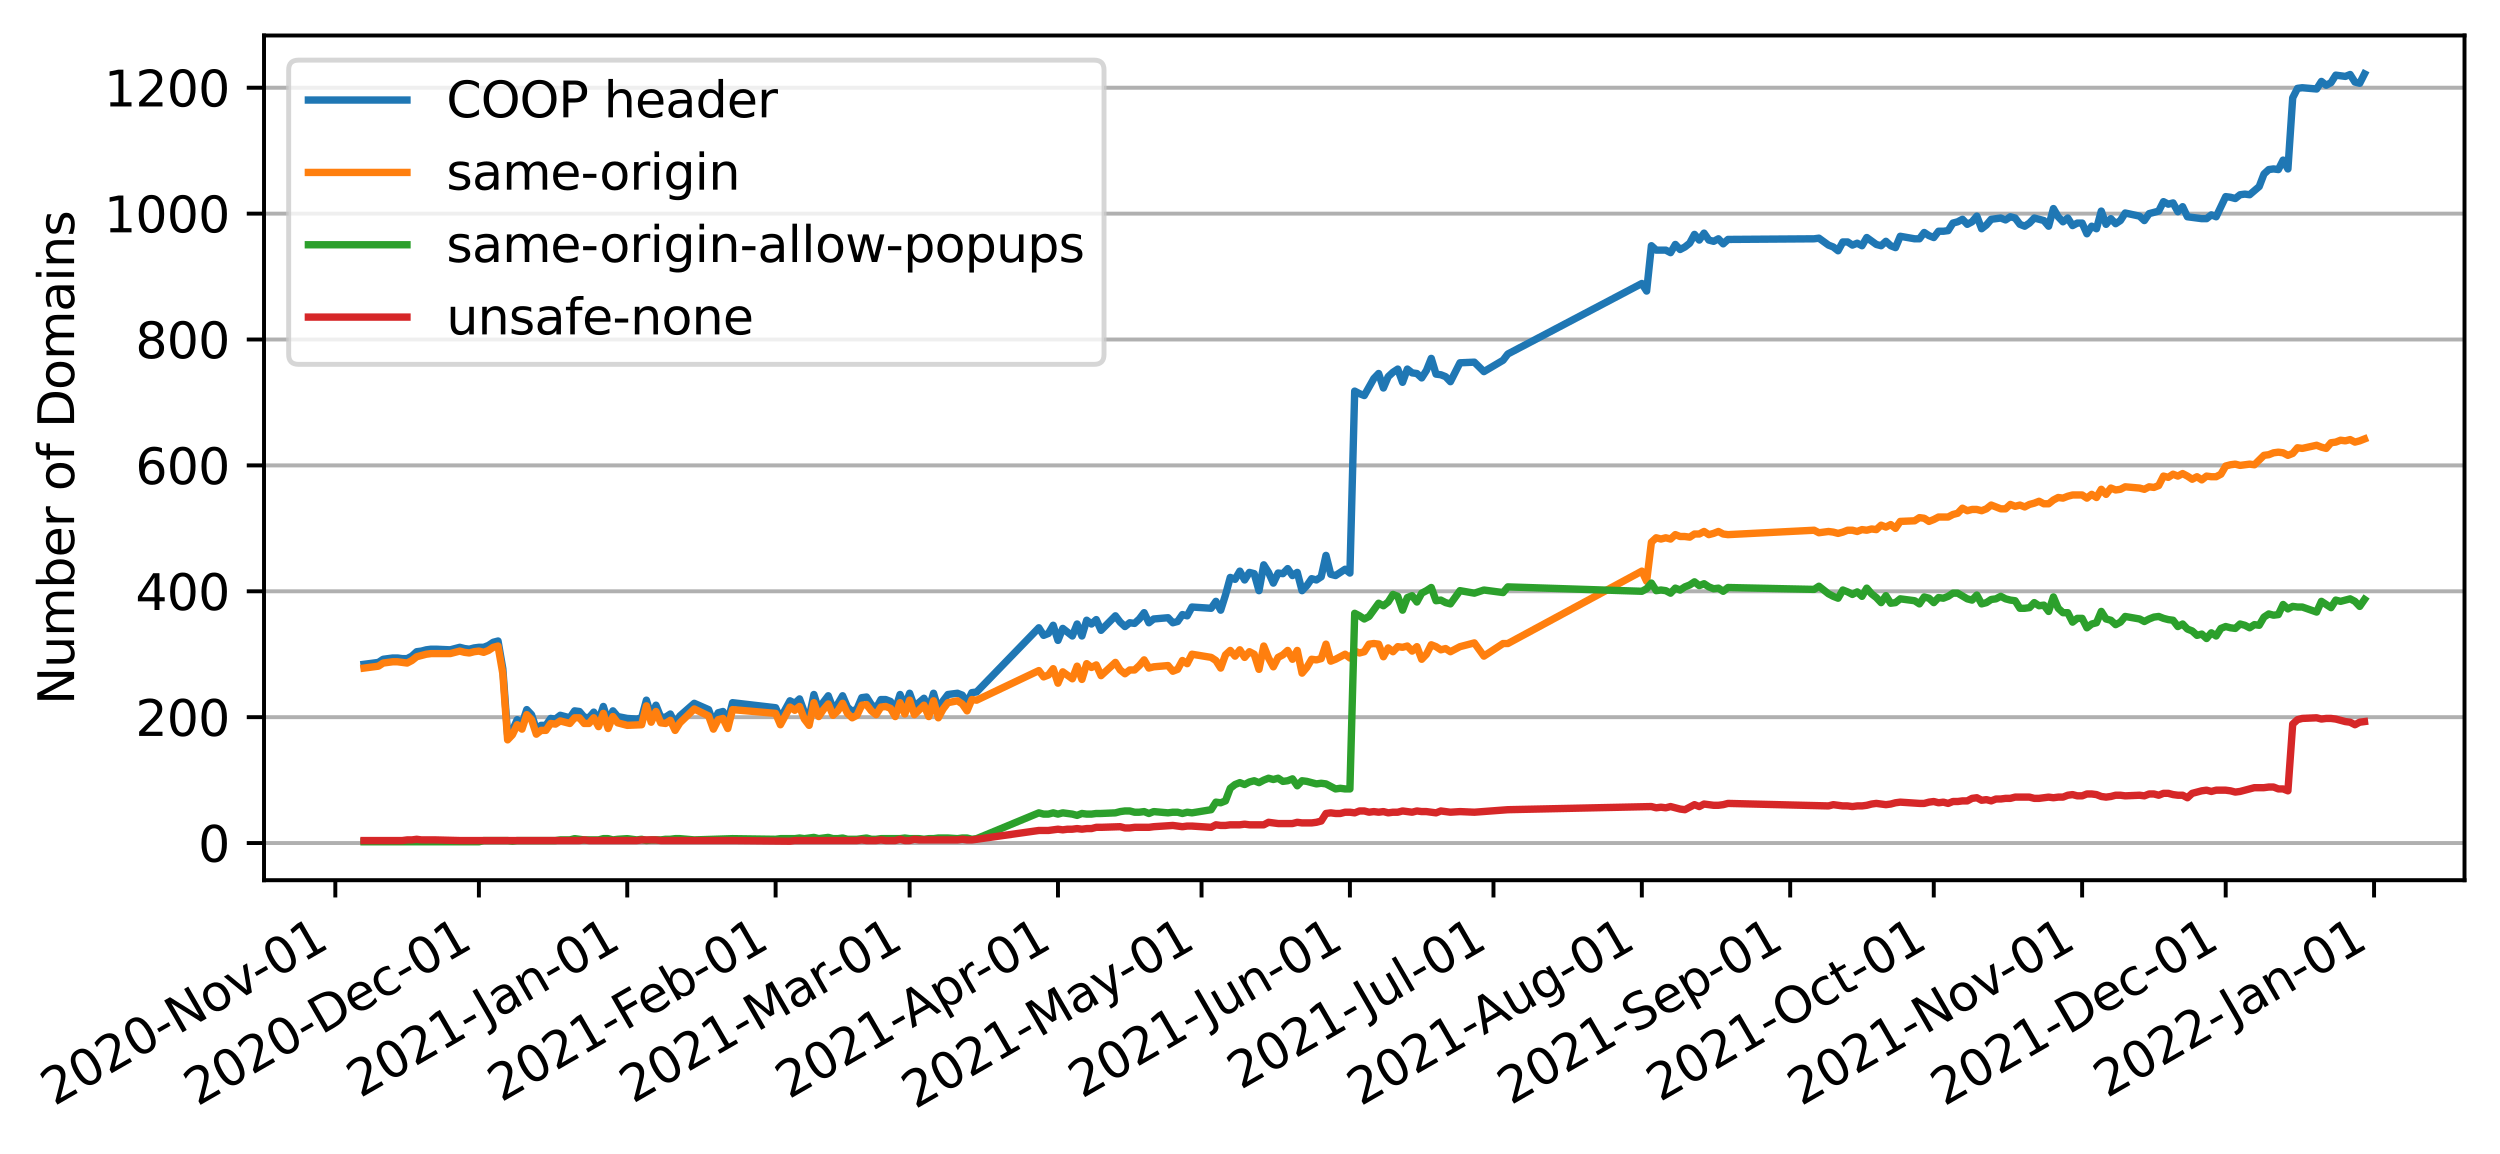<?xml version="1.0" encoding="utf-8" standalone="no"?>
<!DOCTYPE svg PUBLIC "-//W3C//DTD SVG 1.1//EN"
  "http://www.w3.org/Graphics/SVG/1.1/DTD/svg11.dtd">
<svg xmlns:xlink="http://www.w3.org/1999/xlink" width="507.159pt" height="234.087pt" viewBox="0 0 507.159 234.087" xmlns="http://www.w3.org/2000/svg" version="1.1">
 <defs>
  <style type="text/css">*{stroke-linejoin: round; stroke-linecap: butt}</style>
 </defs>
 <g id="figure_1">
  <g id="patch_1">
   <path d="M 0 234.087 
L 507.159 234.087 
L 507.159 0 
L 0 0 
z
" style="fill: #ffffff"/>
  </g>
  <g id="axes_1">
   <g id="patch_2">
    <path d="M 53.559 178.56 
L 499.959 178.56 
L 499.959 7.2 
L 53.559 7.2 
z
" style="fill: #ffffff"/>
   </g>
   <g id="matplotlib.axis_1">
    <g id="xtick_1">
     <g id="line2d_1">
      <defs>
       <path id="md191561d59" d="M 0 0 
L 0 3.5 
" style="stroke: #000000; stroke-width: 0.8"/>
      </defs>
      <g>
       <use xlink:href="#md191561d59" x="68.025" y="178.56" style="stroke: #000000; stroke-width: 0.8"/>
      </g>
     </g>
     <g id="text_1">
      <!-- 2020-Nov-01 -->
      <g transform="translate(10.999 224.464)rotate(-30)scale(0.1 -0.1)">
       <defs>
        <path id="DejaVuSans-32" d="M 1228 531 
L 3431 531 
L 3431 0 
L 469 0 
L 469 531 
Q 828 903 1448 1529 
Q 2069 2156 2228 2338 
Q 2531 2678 2651 2914 
Q 2772 3150 2772 3378 
Q 2772 3750 2511 3984 
Q 2250 4219 1831 4219 
Q 1534 4219 1204 4116 
Q 875 4013 500 3803 
L 500 4441 
Q 881 4594 1212 4672 
Q 1544 4750 1819 4750 
Q 2544 4750 2975 4387 
Q 3406 4025 3406 3419 
Q 3406 3131 3298 2873 
Q 3191 2616 2906 2266 
Q 2828 2175 2409 1742 
Q 1991 1309 1228 531 
z
" transform="scale(0.016)"/>
        <path id="DejaVuSans-30" d="M 2034 4250 
Q 1547 4250 1301 3770 
Q 1056 3291 1056 2328 
Q 1056 1369 1301 889 
Q 1547 409 2034 409 
Q 2525 409 2770 889 
Q 3016 1369 3016 2328 
Q 3016 3291 2770 3770 
Q 2525 4250 2034 4250 
z
M 2034 4750 
Q 2819 4750 3233 4129 
Q 3647 3509 3647 2328 
Q 3647 1150 3233 529 
Q 2819 -91 2034 -91 
Q 1250 -91 836 529 
Q 422 1150 422 2328 
Q 422 3509 836 4129 
Q 1250 4750 2034 4750 
z
" transform="scale(0.016)"/>
        <path id="DejaVuSans-2d" d="M 313 2009 
L 1997 2009 
L 1997 1497 
L 313 1497 
L 313 2009 
z
" transform="scale(0.016)"/>
        <path id="DejaVuSans-4e" d="M 628 4666 
L 1478 4666 
L 3547 763 
L 3547 4666 
L 4159 4666 
L 4159 0 
L 3309 0 
L 1241 3903 
L 1241 0 
L 628 0 
L 628 4666 
z
" transform="scale(0.016)"/>
        <path id="DejaVuSans-6f" d="M 1959 3097 
Q 1497 3097 1228 2736 
Q 959 2375 959 1747 
Q 959 1119 1226 758 
Q 1494 397 1959 397 
Q 2419 397 2687 759 
Q 2956 1122 2956 1747 
Q 2956 2369 2687 2733 
Q 2419 3097 1959 3097 
z
M 1959 3584 
Q 2709 3584 3137 3096 
Q 3566 2609 3566 1747 
Q 3566 888 3137 398 
Q 2709 -91 1959 -91 
Q 1206 -91 779 398 
Q 353 888 353 1747 
Q 353 2609 779 3096 
Q 1206 3584 1959 3584 
z
" transform="scale(0.016)"/>
        <path id="DejaVuSans-76" d="M 191 3500 
L 800 3500 
L 1894 563 
L 2988 3500 
L 3597 3500 
L 2284 0 
L 1503 0 
L 191 3500 
z
" transform="scale(0.016)"/>
        <path id="DejaVuSans-31" d="M 794 531 
L 1825 531 
L 1825 4091 
L 703 3866 
L 703 4441 
L 1819 4666 
L 2450 4666 
L 2450 531 
L 3481 531 
L 3481 0 
L 794 0 
L 794 531 
z
" transform="scale(0.016)"/>
       </defs>
       <use xlink:href="#DejaVuSans-32"/>
       <use xlink:href="#DejaVuSans-30" x="63.623"/>
       <use xlink:href="#DejaVuSans-32" x="127.246"/>
       <use xlink:href="#DejaVuSans-30" x="190.869"/>
       <use xlink:href="#DejaVuSans-2d" x="254.492"/>
       <use xlink:href="#DejaVuSans-4e" x="290.576"/>
       <use xlink:href="#DejaVuSans-6f" x="365.381"/>
       <use xlink:href="#DejaVuSans-76" x="426.562"/>
       <use xlink:href="#DejaVuSans-2d" x="483.117"/>
       <use xlink:href="#DejaVuSans-30" x="519.201"/>
       <use xlink:href="#DejaVuSans-31" x="582.824"/>
      </g>
     </g>
    </g>
    <g id="xtick_2">
     <g id="line2d_2">
      <g>
       <use xlink:href="#md191561d59" x="97.151" y="178.56" style="stroke: #000000; stroke-width: 0.8"/>
      </g>
     </g>
     <g id="text_2">
      <!-- 2020-Dec-01 -->
      <g transform="translate(40.042 224.512)rotate(-30)scale(0.1 -0.1)">
       <defs>
        <path id="DejaVuSans-44" d="M 1259 4147 
L 1259 519 
L 2022 519 
Q 2988 519 3436 956 
Q 3884 1394 3884 2338 
Q 3884 3275 3436 3711 
Q 2988 4147 2022 4147 
L 1259 4147 
z
M 628 4666 
L 1925 4666 
Q 3281 4666 3915 4102 
Q 4550 3538 4550 2338 
Q 4550 1131 3912 565 
Q 3275 0 1925 0 
L 628 0 
L 628 4666 
z
" transform="scale(0.016)"/>
        <path id="DejaVuSans-65" d="M 3597 1894 
L 3597 1613 
L 953 1613 
Q 991 1019 1311 708 
Q 1631 397 2203 397 
Q 2534 397 2845 478 
Q 3156 559 3463 722 
L 3463 178 
Q 3153 47 2828 -22 
Q 2503 -91 2169 -91 
Q 1331 -91 842 396 
Q 353 884 353 1716 
Q 353 2575 817 3079 
Q 1281 3584 2069 3584 
Q 2775 3584 3186 3129 
Q 3597 2675 3597 1894 
z
M 3022 2063 
Q 3016 2534 2758 2815 
Q 2500 3097 2075 3097 
Q 1594 3097 1305 2825 
Q 1016 2553 972 2059 
L 3022 2063 
z
" transform="scale(0.016)"/>
        <path id="DejaVuSans-63" d="M 3122 3366 
L 3122 2828 
Q 2878 2963 2633 3030 
Q 2388 3097 2138 3097 
Q 1578 3097 1268 2742 
Q 959 2388 959 1747 
Q 959 1106 1268 751 
Q 1578 397 2138 397 
Q 2388 397 2633 464 
Q 2878 531 3122 666 
L 3122 134 
Q 2881 22 2623 -34 
Q 2366 -91 2075 -91 
Q 1284 -91 818 406 
Q 353 903 353 1747 
Q 353 2603 823 3093 
Q 1294 3584 2113 3584 
Q 2378 3584 2631 3529 
Q 2884 3475 3122 3366 
z
" transform="scale(0.016)"/>
       </defs>
       <use xlink:href="#DejaVuSans-32"/>
       <use xlink:href="#DejaVuSans-30" x="63.623"/>
       <use xlink:href="#DejaVuSans-32" x="127.246"/>
       <use xlink:href="#DejaVuSans-30" x="190.869"/>
       <use xlink:href="#DejaVuSans-2d" x="254.492"/>
       <use xlink:href="#DejaVuSans-44" x="290.576"/>
       <use xlink:href="#DejaVuSans-65" x="367.578"/>
       <use xlink:href="#DejaVuSans-63" x="429.102"/>
       <use xlink:href="#DejaVuSans-2d" x="484.082"/>
       <use xlink:href="#DejaVuSans-30" x="520.166"/>
       <use xlink:href="#DejaVuSans-31" x="583.789"/>
      </g>
     </g>
    </g>
    <g id="xtick_3">
     <g id="line2d_3">
      <g>
       <use xlink:href="#md191561d59" x="127.247" y="178.56" style="stroke: #000000; stroke-width: 0.8"/>
      </g>
     </g>
     <g id="text_3">
      <!-- 2021-Jan-01 -->
      <g transform="translate(73.06 222.825)rotate(-30)scale(0.1 -0.1)">
       <defs>
        <path id="DejaVuSans-4a" d="M 628 4666 
L 1259 4666 
L 1259 325 
Q 1259 -519 939 -900 
Q 619 -1281 -91 -1281 
L -331 -1281 
L -331 -750 
L -134 -750 
Q 284 -750 456 -515 
Q 628 -281 628 325 
L 628 4666 
z
" transform="scale(0.016)"/>
        <path id="DejaVuSans-61" d="M 2194 1759 
Q 1497 1759 1228 1600 
Q 959 1441 959 1056 
Q 959 750 1161 570 
Q 1363 391 1709 391 
Q 2188 391 2477 730 
Q 2766 1069 2766 1631 
L 2766 1759 
L 2194 1759 
z
M 3341 1997 
L 3341 0 
L 2766 0 
L 2766 531 
Q 2569 213 2275 61 
Q 1981 -91 1556 -91 
Q 1019 -91 701 211 
Q 384 513 384 1019 
Q 384 1609 779 1909 
Q 1175 2209 1959 2209 
L 2766 2209 
L 2766 2266 
Q 2766 2663 2505 2880 
Q 2244 3097 1772 3097 
Q 1472 3097 1187 3025 
Q 903 2953 641 2809 
L 641 3341 
Q 956 3463 1253 3523 
Q 1550 3584 1831 3584 
Q 2591 3584 2966 3190 
Q 3341 2797 3341 1997 
z
" transform="scale(0.016)"/>
        <path id="DejaVuSans-6e" d="M 3513 2113 
L 3513 0 
L 2938 0 
L 2938 2094 
Q 2938 2591 2744 2837 
Q 2550 3084 2163 3084 
Q 1697 3084 1428 2787 
Q 1159 2491 1159 1978 
L 1159 0 
L 581 0 
L 581 3500 
L 1159 3500 
L 1159 2956 
Q 1366 3272 1645 3428 
Q 1925 3584 2291 3584 
Q 2894 3584 3203 3211 
Q 3513 2838 3513 2113 
z
" transform="scale(0.016)"/>
       </defs>
       <use xlink:href="#DejaVuSans-32"/>
       <use xlink:href="#DejaVuSans-30" x="63.623"/>
       <use xlink:href="#DejaVuSans-32" x="127.246"/>
       <use xlink:href="#DejaVuSans-31" x="190.869"/>
       <use xlink:href="#DejaVuSans-2d" x="254.492"/>
       <use xlink:href="#DejaVuSans-4a" x="296.201"/>
       <use xlink:href="#DejaVuSans-61" x="325.693"/>
       <use xlink:href="#DejaVuSans-6e" x="386.973"/>
       <use xlink:href="#DejaVuSans-2d" x="450.352"/>
       <use xlink:href="#DejaVuSans-30" x="486.436"/>
       <use xlink:href="#DejaVuSans-31" x="550.059"/>
      </g>
     </g>
    </g>
    <g id="xtick_4">
     <g id="line2d_4">
      <g>
       <use xlink:href="#md191561d59" x="157.344" y="178.56" style="stroke: #000000; stroke-width: 0.8"/>
      </g>
     </g>
     <g id="text_4">
      <!-- 2021-Feb-01 -->
      <g transform="translate(101.663 223.687)rotate(-30)scale(0.1 -0.1)">
       <defs>
        <path id="DejaVuSans-46" d="M 628 4666 
L 3309 4666 
L 3309 4134 
L 1259 4134 
L 1259 2759 
L 3109 2759 
L 3109 2228 
L 1259 2228 
L 1259 0 
L 628 0 
L 628 4666 
z
" transform="scale(0.016)"/>
        <path id="DejaVuSans-62" d="M 3116 1747 
Q 3116 2381 2855 2742 
Q 2594 3103 2138 3103 
Q 1681 3103 1420 2742 
Q 1159 2381 1159 1747 
Q 1159 1113 1420 752 
Q 1681 391 2138 391 
Q 2594 391 2855 752 
Q 3116 1113 3116 1747 
z
M 1159 2969 
Q 1341 3281 1617 3432 
Q 1894 3584 2278 3584 
Q 2916 3584 3314 3078 
Q 3713 2572 3713 1747 
Q 3713 922 3314 415 
Q 2916 -91 2278 -91 
Q 1894 -91 1617 61 
Q 1341 213 1159 525 
L 1159 0 
L 581 0 
L 581 4863 
L 1159 4863 
L 1159 2969 
z
" transform="scale(0.016)"/>
       </defs>
       <use xlink:href="#DejaVuSans-32"/>
       <use xlink:href="#DejaVuSans-30" x="63.623"/>
       <use xlink:href="#DejaVuSans-32" x="127.246"/>
       <use xlink:href="#DejaVuSans-31" x="190.869"/>
       <use xlink:href="#DejaVuSans-2d" x="254.492"/>
       <use xlink:href="#DejaVuSans-46" x="290.576"/>
       <use xlink:href="#DejaVuSans-65" x="342.596"/>
       <use xlink:href="#DejaVuSans-62" x="404.119"/>
       <use xlink:href="#DejaVuSans-2d" x="467.596"/>
       <use xlink:href="#DejaVuSans-30" x="503.68"/>
       <use xlink:href="#DejaVuSans-31" x="567.303"/>
      </g>
     </g>
    </g>
    <g id="xtick_5">
     <g id="line2d_5">
      <g>
       <use xlink:href="#md191561d59" x="184.528" y="178.56" style="stroke: #000000; stroke-width: 0.8"/>
      </g>
     </g>
     <g id="text_5">
      <!-- 2021-Mar-01 -->
      <g transform="translate(128.391 223.951)rotate(-30)scale(0.1 -0.1)">
       <defs>
        <path id="DejaVuSans-4d" d="M 628 4666 
L 1569 4666 
L 2759 1491 
L 3956 4666 
L 4897 4666 
L 4897 0 
L 4281 0 
L 4281 4097 
L 3078 897 
L 2444 897 
L 1241 4097 
L 1241 0 
L 628 0 
L 628 4666 
z
" transform="scale(0.016)"/>
        <path id="DejaVuSans-72" d="M 2631 2963 
Q 2534 3019 2420 3045 
Q 2306 3072 2169 3072 
Q 1681 3072 1420 2755 
Q 1159 2438 1159 1844 
L 1159 0 
L 581 0 
L 581 3500 
L 1159 3500 
L 1159 2956 
Q 1341 3275 1631 3429 
Q 1922 3584 2338 3584 
Q 2397 3584 2469 3576 
Q 2541 3569 2628 3553 
L 2631 2963 
z
" transform="scale(0.016)"/>
       </defs>
       <use xlink:href="#DejaVuSans-32"/>
       <use xlink:href="#DejaVuSans-30" x="63.623"/>
       <use xlink:href="#DejaVuSans-32" x="127.246"/>
       <use xlink:href="#DejaVuSans-31" x="190.869"/>
       <use xlink:href="#DejaVuSans-2d" x="254.492"/>
       <use xlink:href="#DejaVuSans-4d" x="290.576"/>
       <use xlink:href="#DejaVuSans-61" x="376.855"/>
       <use xlink:href="#DejaVuSans-72" x="438.135"/>
       <use xlink:href="#DejaVuSans-2d" x="472.873"/>
       <use xlink:href="#DejaVuSans-30" x="508.957"/>
       <use xlink:href="#DejaVuSans-31" x="572.58"/>
      </g>
     </g>
    </g>
    <g id="xtick_6">
     <g id="line2d_6">
      <g>
       <use xlink:href="#md191561d59" x="214.624" y="178.56" style="stroke: #000000; stroke-width: 0.8"/>
      </g>
     </g>
     <g id="text_6">
      <!-- 2021-Apr-01 -->
      <g transform="translate(160.04 223.055)rotate(-30)scale(0.1 -0.1)">
       <defs>
        <path id="DejaVuSans-41" d="M 2188 4044 
L 1331 1722 
L 3047 1722 
L 2188 4044 
z
M 1831 4666 
L 2547 4666 
L 4325 0 
L 3669 0 
L 3244 1197 
L 1141 1197 
L 716 0 
L 50 0 
L 1831 4666 
z
" transform="scale(0.016)"/>
        <path id="DejaVuSans-70" d="M 1159 525 
L 1159 -1331 
L 581 -1331 
L 581 3500 
L 1159 3500 
L 1159 2969 
Q 1341 3281 1617 3432 
Q 1894 3584 2278 3584 
Q 2916 3584 3314 3078 
Q 3713 2572 3713 1747 
Q 3713 922 3314 415 
Q 2916 -91 2278 -91 
Q 1894 -91 1617 61 
Q 1341 213 1159 525 
z
M 3116 1747 
Q 3116 2381 2855 2742 
Q 2594 3103 2138 3103 
Q 1681 3103 1420 2742 
Q 1159 2381 1159 1747 
Q 1159 1113 1420 752 
Q 1681 391 2138 391 
Q 2594 391 2855 752 
Q 3116 1113 3116 1747 
z
" transform="scale(0.016)"/>
       </defs>
       <use xlink:href="#DejaVuSans-32"/>
       <use xlink:href="#DejaVuSans-30" x="63.623"/>
       <use xlink:href="#DejaVuSans-32" x="127.246"/>
       <use xlink:href="#DejaVuSans-31" x="190.869"/>
       <use xlink:href="#DejaVuSans-2d" x="254.492"/>
       <use xlink:href="#DejaVuSans-41" x="288.326"/>
       <use xlink:href="#DejaVuSans-70" x="356.734"/>
       <use xlink:href="#DejaVuSans-72" x="420.211"/>
       <use xlink:href="#DejaVuSans-2d" x="454.949"/>
       <use xlink:href="#DejaVuSans-30" x="491.033"/>
       <use xlink:href="#DejaVuSans-31" x="554.656"/>
      </g>
     </g>
    </g>
    <g id="xtick_7">
     <g id="line2d_7">
      <g>
       <use xlink:href="#md191561d59" x="243.75" y="178.56" style="stroke: #000000; stroke-width: 0.8"/>
      </g>
     </g>
     <g id="text_7">
      <!-- 2021-May-01 -->
      <g transform="translate(185.647 225.086)rotate(-30)scale(0.1 -0.1)">
       <defs>
        <path id="DejaVuSans-79" d="M 2059 -325 
Q 1816 -950 1584 -1140 
Q 1353 -1331 966 -1331 
L 506 -1331 
L 506 -850 
L 844 -850 
Q 1081 -850 1212 -737 
Q 1344 -625 1503 -206 
L 1606 56 
L 191 3500 
L 800 3500 
L 1894 763 
L 2988 3500 
L 3597 3500 
L 2059 -325 
z
" transform="scale(0.016)"/>
       </defs>
       <use xlink:href="#DejaVuSans-32"/>
       <use xlink:href="#DejaVuSans-30" x="63.623"/>
       <use xlink:href="#DejaVuSans-32" x="127.246"/>
       <use xlink:href="#DejaVuSans-31" x="190.869"/>
       <use xlink:href="#DejaVuSans-2d" x="254.492"/>
       <use xlink:href="#DejaVuSans-4d" x="290.576"/>
       <use xlink:href="#DejaVuSans-61" x="376.855"/>
       <use xlink:href="#DejaVuSans-79" x="438.135"/>
       <use xlink:href="#DejaVuSans-2d" x="495.564"/>
       <use xlink:href="#DejaVuSans-30" x="531.648"/>
       <use xlink:href="#DejaVuSans-31" x="595.271"/>
      </g>
     </g>
    </g>
    <g id="xtick_8">
     <g id="line2d_8">
      <g>
       <use xlink:href="#md191561d59" x="273.847" y="178.56" style="stroke: #000000; stroke-width: 0.8"/>
      </g>
     </g>
     <g id="text_8">
      <!-- 2021-Jun-01 -->
      <g transform="translate(219.478 222.93)rotate(-30)scale(0.1 -0.1)">
       <defs>
        <path id="DejaVuSans-75" d="M 544 1381 
L 544 3500 
L 1119 3500 
L 1119 1403 
Q 1119 906 1312 657 
Q 1506 409 1894 409 
Q 2359 409 2629 706 
Q 2900 1003 2900 1516 
L 2900 3500 
L 3475 3500 
L 3475 0 
L 2900 0 
L 2900 538 
Q 2691 219 2414 64 
Q 2138 -91 1772 -91 
Q 1169 -91 856 284 
Q 544 659 544 1381 
z
M 1991 3584 
L 1991 3584 
z
" transform="scale(0.016)"/>
       </defs>
       <use xlink:href="#DejaVuSans-32"/>
       <use xlink:href="#DejaVuSans-30" x="63.623"/>
       <use xlink:href="#DejaVuSans-32" x="127.246"/>
       <use xlink:href="#DejaVuSans-31" x="190.869"/>
       <use xlink:href="#DejaVuSans-2d" x="254.492"/>
       <use xlink:href="#DejaVuSans-4a" x="296.201"/>
       <use xlink:href="#DejaVuSans-75" x="325.693"/>
       <use xlink:href="#DejaVuSans-6e" x="389.072"/>
       <use xlink:href="#DejaVuSans-2d" x="452.451"/>
       <use xlink:href="#DejaVuSans-30" x="488.535"/>
       <use xlink:href="#DejaVuSans-31" x="552.158"/>
      </g>
     </g>
    </g>
    <g id="xtick_9">
     <g id="line2d_9">
      <g>
       <use xlink:href="#md191561d59" x="302.972" y="178.56" style="stroke: #000000; stroke-width: 0.8"/>
      </g>
     </g>
     <g id="text_9">
      <!-- 2021-Jul-01 -->
      <g transform="translate(251.687 221.15)rotate(-30)scale(0.1 -0.1)">
       <defs>
        <path id="DejaVuSans-6c" d="M 603 4863 
L 1178 4863 
L 1178 0 
L 603 0 
L 603 4863 
z
" transform="scale(0.016)"/>
       </defs>
       <use xlink:href="#DejaVuSans-32"/>
       <use xlink:href="#DejaVuSans-30" x="63.623"/>
       <use xlink:href="#DejaVuSans-32" x="127.246"/>
       <use xlink:href="#DejaVuSans-31" x="190.869"/>
       <use xlink:href="#DejaVuSans-2d" x="254.492"/>
       <use xlink:href="#DejaVuSans-4a" x="296.201"/>
       <use xlink:href="#DejaVuSans-75" x="325.693"/>
       <use xlink:href="#DejaVuSans-6c" x="389.072"/>
       <use xlink:href="#DejaVuSans-2d" x="416.855"/>
       <use xlink:href="#DejaVuSans-30" x="452.939"/>
       <use xlink:href="#DejaVuSans-31" x="516.562"/>
      </g>
     </g>
    </g>
    <g id="xtick_10">
     <g id="line2d_10">
      <g>
       <use xlink:href="#md191561d59" x="333.069" y="178.56" style="stroke: #000000; stroke-width: 0.8"/>
      </g>
     </g>
     <g id="text_10">
      <!-- 2021-Aug-01 -->
      <g transform="translate(276.004 224.487)rotate(-30)scale(0.1 -0.1)">
       <defs>
        <path id="DejaVuSans-67" d="M 2906 1791 
Q 2906 2416 2648 2759 
Q 2391 3103 1925 3103 
Q 1463 3103 1205 2759 
Q 947 2416 947 1791 
Q 947 1169 1205 825 
Q 1463 481 1925 481 
Q 2391 481 2648 825 
Q 2906 1169 2906 1791 
z
M 3481 434 
Q 3481 -459 3084 -895 
Q 2688 -1331 1869 -1331 
Q 1566 -1331 1297 -1286 
Q 1028 -1241 775 -1147 
L 775 -588 
Q 1028 -725 1275 -790 
Q 1522 -856 1778 -856 
Q 2344 -856 2625 -561 
Q 2906 -266 2906 331 
L 2906 616 
Q 2728 306 2450 153 
Q 2172 0 1784 0 
Q 1141 0 747 490 
Q 353 981 353 1791 
Q 353 2603 747 3093 
Q 1141 3584 1784 3584 
Q 2172 3584 2450 3431 
Q 2728 3278 2906 2969 
L 2906 3500 
L 3481 3500 
L 3481 434 
z
" transform="scale(0.016)"/>
       </defs>
       <use xlink:href="#DejaVuSans-32"/>
       <use xlink:href="#DejaVuSans-30" x="63.623"/>
       <use xlink:href="#DejaVuSans-32" x="127.246"/>
       <use xlink:href="#DejaVuSans-31" x="190.869"/>
       <use xlink:href="#DejaVuSans-2d" x="254.492"/>
       <use xlink:href="#DejaVuSans-41" x="288.326"/>
       <use xlink:href="#DejaVuSans-75" x="356.734"/>
       <use xlink:href="#DejaVuSans-67" x="420.113"/>
       <use xlink:href="#DejaVuSans-2d" x="483.59"/>
       <use xlink:href="#DejaVuSans-30" x="519.674"/>
       <use xlink:href="#DejaVuSans-31" x="583.297"/>
      </g>
     </g>
    </g>
    <g id="xtick_11">
     <g id="line2d_11">
      <g>
       <use xlink:href="#md191561d59" x="363.165" y="178.56" style="stroke: #000000; stroke-width: 0.8"/>
      </g>
     </g>
     <g id="text_11">
      <!-- 2021-Sep-01 -->
      <g transform="translate(306.492 224.261)rotate(-30)scale(0.1 -0.1)">
       <defs>
        <path id="DejaVuSans-53" d="M 3425 4513 
L 3425 3897 
Q 3066 4069 2747 4153 
Q 2428 4238 2131 4238 
Q 1616 4238 1336 4038 
Q 1056 3838 1056 3469 
Q 1056 3159 1242 3001 
Q 1428 2844 1947 2747 
L 2328 2669 
Q 3034 2534 3370 2195 
Q 3706 1856 3706 1288 
Q 3706 609 3251 259 
Q 2797 -91 1919 -91 
Q 1588 -91 1214 -16 
Q 841 59 441 206 
L 441 856 
Q 825 641 1194 531 
Q 1563 422 1919 422 
Q 2459 422 2753 634 
Q 3047 847 3047 1241 
Q 3047 1584 2836 1778 
Q 2625 1972 2144 2069 
L 1759 2144 
Q 1053 2284 737 2584 
Q 422 2884 422 3419 
Q 422 4038 858 4394 
Q 1294 4750 2059 4750 
Q 2388 4750 2728 4690 
Q 3069 4631 3425 4513 
z
" transform="scale(0.016)"/>
       </defs>
       <use xlink:href="#DejaVuSans-32"/>
       <use xlink:href="#DejaVuSans-30" x="63.623"/>
       <use xlink:href="#DejaVuSans-32" x="127.246"/>
       <use xlink:href="#DejaVuSans-31" x="190.869"/>
       <use xlink:href="#DejaVuSans-2d" x="254.492"/>
       <use xlink:href="#DejaVuSans-53" x="290.576"/>
       <use xlink:href="#DejaVuSans-65" x="354.053"/>
       <use xlink:href="#DejaVuSans-70" x="415.576"/>
       <use xlink:href="#DejaVuSans-2d" x="479.053"/>
       <use xlink:href="#DejaVuSans-30" x="515.137"/>
       <use xlink:href="#DejaVuSans-31" x="578.76"/>
      </g>
     </g>
    </g>
    <g id="xtick_12">
     <g id="line2d_12">
      <g>
       <use xlink:href="#md191561d59" x="392.291" y="178.56" style="stroke: #000000; stroke-width: 0.8"/>
      </g>
     </g>
     <g id="text_12">
      <!-- 2021-Oct-01 -->
      <g transform="translate(336.73 223.619)rotate(-30)scale(0.1 -0.1)">
       <defs>
        <path id="DejaVuSans-4f" d="M 2522 4238 
Q 1834 4238 1429 3725 
Q 1025 3213 1025 2328 
Q 1025 1447 1429 934 
Q 1834 422 2522 422 
Q 3209 422 3611 934 
Q 4013 1447 4013 2328 
Q 4013 3213 3611 3725 
Q 3209 4238 2522 4238 
z
M 2522 4750 
Q 3503 4750 4090 4092 
Q 4678 3434 4678 2328 
Q 4678 1225 4090 567 
Q 3503 -91 2522 -91 
Q 1538 -91 948 565 
Q 359 1222 359 2328 
Q 359 3434 948 4092 
Q 1538 4750 2522 4750 
z
" transform="scale(0.016)"/>
        <path id="DejaVuSans-74" d="M 1172 4494 
L 1172 3500 
L 2356 3500 
L 2356 3053 
L 1172 3053 
L 1172 1153 
Q 1172 725 1289 603 
Q 1406 481 1766 481 
L 2356 481 
L 2356 0 
L 1766 0 
Q 1100 0 847 248 
Q 594 497 594 1153 
L 594 3053 
L 172 3053 
L 172 3500 
L 594 3500 
L 594 4494 
L 1172 4494 
z
" transform="scale(0.016)"/>
       </defs>
       <use xlink:href="#DejaVuSans-32"/>
       <use xlink:href="#DejaVuSans-30" x="63.623"/>
       <use xlink:href="#DejaVuSans-32" x="127.246"/>
       <use xlink:href="#DejaVuSans-31" x="190.869"/>
       <use xlink:href="#DejaVuSans-2d" x="254.492"/>
       <use xlink:href="#DejaVuSans-4f" x="293.326"/>
       <use xlink:href="#DejaVuSans-63" x="372.037"/>
       <use xlink:href="#DejaVuSans-74" x="427.018"/>
       <use xlink:href="#DejaVuSans-2d" x="466.227"/>
       <use xlink:href="#DejaVuSans-30" x="502.311"/>
       <use xlink:href="#DejaVuSans-31" x="565.934"/>
      </g>
     </g>
    </g>
    <g id="xtick_13">
     <g id="line2d_13">
      <g>
       <use xlink:href="#md191561d59" x="422.388" y="178.56" style="stroke: #000000; stroke-width: 0.8"/>
      </g>
     </g>
     <g id="text_13">
      <!-- 2021-Nov-01 -->
      <g transform="translate(365.362 224.464)rotate(-30)scale(0.1 -0.1)">
       <use xlink:href="#DejaVuSans-32"/>
       <use xlink:href="#DejaVuSans-30" x="63.623"/>
       <use xlink:href="#DejaVuSans-32" x="127.246"/>
       <use xlink:href="#DejaVuSans-31" x="190.869"/>
       <use xlink:href="#DejaVuSans-2d" x="254.492"/>
       <use xlink:href="#DejaVuSans-4e" x="290.576"/>
       <use xlink:href="#DejaVuSans-6f" x="365.381"/>
       <use xlink:href="#DejaVuSans-76" x="426.562"/>
       <use xlink:href="#DejaVuSans-2d" x="483.117"/>
       <use xlink:href="#DejaVuSans-30" x="519.201"/>
       <use xlink:href="#DejaVuSans-31" x="582.824"/>
      </g>
     </g>
    </g>
    <g id="xtick_14">
     <g id="line2d_14">
      <g>
       <use xlink:href="#md191561d59" x="451.513" y="178.56" style="stroke: #000000; stroke-width: 0.8"/>
      </g>
     </g>
     <g id="text_14">
      <!-- 2021-Dec-01 -->
      <g transform="translate(394.405 224.512)rotate(-30)scale(0.1 -0.1)">
       <use xlink:href="#DejaVuSans-32"/>
       <use xlink:href="#DejaVuSans-30" x="63.623"/>
       <use xlink:href="#DejaVuSans-32" x="127.246"/>
       <use xlink:href="#DejaVuSans-31" x="190.869"/>
       <use xlink:href="#DejaVuSans-2d" x="254.492"/>
       <use xlink:href="#DejaVuSans-44" x="290.576"/>
       <use xlink:href="#DejaVuSans-65" x="367.578"/>
       <use xlink:href="#DejaVuSans-63" x="429.102"/>
       <use xlink:href="#DejaVuSans-2d" x="484.082"/>
       <use xlink:href="#DejaVuSans-30" x="520.166"/>
       <use xlink:href="#DejaVuSans-31" x="583.789"/>
      </g>
     </g>
    </g>
    <g id="xtick_15">
     <g id="line2d_15">
      <g>
       <use xlink:href="#md191561d59" x="481.61" y="178.56" style="stroke: #000000; stroke-width: 0.8"/>
      </g>
     </g>
     <g id="text_15">
      <!-- 2022-Jan-01 -->
      <g transform="translate(427.423 222.825)rotate(-30)scale(0.1 -0.1)">
       <use xlink:href="#DejaVuSans-32"/>
       <use xlink:href="#DejaVuSans-30" x="63.623"/>
       <use xlink:href="#DejaVuSans-32" x="127.246"/>
       <use xlink:href="#DejaVuSans-32" x="190.869"/>
       <use xlink:href="#DejaVuSans-2d" x="254.492"/>
       <use xlink:href="#DejaVuSans-4a" x="296.201"/>
       <use xlink:href="#DejaVuSans-61" x="325.693"/>
       <use xlink:href="#DejaVuSans-6e" x="386.973"/>
       <use xlink:href="#DejaVuSans-2d" x="450.352"/>
       <use xlink:href="#DejaVuSans-30" x="486.436"/>
       <use xlink:href="#DejaVuSans-31" x="550.059"/>
      </g>
     </g>
    </g>
   </g>
   <g id="matplotlib.axis_2">
    <g id="ytick_1">
     <g id="line2d_16">
      <path d="M 53.559 171.026 
L 499.959 171.026 
" clip-path="url(#p061301c857)" style="fill: none; stroke: #b0b0b0; stroke-width: 0.8; stroke-linecap: square"/>
     </g>
     <g id="line2d_17">
      <defs>
       <path id="ma592c4a994" d="M 0 0 
L -3.5 0 
" style="stroke: #000000; stroke-width: 0.8"/>
      </defs>
      <g>
       <use xlink:href="#ma592c4a994" x="53.559" y="171.026" style="stroke: #000000; stroke-width: 0.8"/>
      </g>
     </g>
     <g id="text_16">
      <!-- 0 -->
      <g transform="translate(40.197 174.826)scale(0.1 -0.1)">
       <use xlink:href="#DejaVuSans-30"/>
      </g>
     </g>
    </g>
    <g id="ytick_2">
     <g id="line2d_18">
      <path d="M 53.559 145.488 
L 499.959 145.488 
" clip-path="url(#p061301c857)" style="fill: none; stroke: #b0b0b0; stroke-width: 0.8; stroke-linecap: square"/>
     </g>
     <g id="line2d_19">
      <g>
       <use xlink:href="#ma592c4a994" x="53.559" y="145.488" style="stroke: #000000; stroke-width: 0.8"/>
      </g>
     </g>
     <g id="text_17">
      <!-- 200 -->
      <g transform="translate(27.472 149.288)scale(0.1 -0.1)">
       <use xlink:href="#DejaVuSans-32"/>
       <use xlink:href="#DejaVuSans-30" x="63.623"/>
       <use xlink:href="#DejaVuSans-30" x="127.246"/>
      </g>
     </g>
    </g>
    <g id="ytick_3">
     <g id="line2d_20">
      <path d="M 53.559 119.95 
L 499.959 119.95 
" clip-path="url(#p061301c857)" style="fill: none; stroke: #b0b0b0; stroke-width: 0.8; stroke-linecap: square"/>
     </g>
     <g id="line2d_21">
      <g>
       <use xlink:href="#ma592c4a994" x="53.559" y="119.95" style="stroke: #000000; stroke-width: 0.8"/>
      </g>
     </g>
     <g id="text_18">
      <!-- 400 -->
      <g transform="translate(27.472 123.75)scale(0.1 -0.1)">
       <defs>
        <path id="DejaVuSans-34" d="M 2419 4116 
L 825 1625 
L 2419 1625 
L 2419 4116 
z
M 2253 4666 
L 3047 4666 
L 3047 1625 
L 3713 1625 
L 3713 1100 
L 3047 1100 
L 3047 0 
L 2419 0 
L 2419 1100 
L 313 1100 
L 313 1709 
L 2253 4666 
z
" transform="scale(0.016)"/>
       </defs>
       <use xlink:href="#DejaVuSans-34"/>
       <use xlink:href="#DejaVuSans-30" x="63.623"/>
       <use xlink:href="#DejaVuSans-30" x="127.246"/>
      </g>
     </g>
    </g>
    <g id="ytick_4">
     <g id="line2d_22">
      <path d="M 53.559 94.412 
L 499.959 94.412 
" clip-path="url(#p061301c857)" style="fill: none; stroke: #b0b0b0; stroke-width: 0.8; stroke-linecap: square"/>
     </g>
     <g id="line2d_23">
      <g>
       <use xlink:href="#ma592c4a994" x="53.559" y="94.412" style="stroke: #000000; stroke-width: 0.8"/>
      </g>
     </g>
     <g id="text_19">
      <!-- 600 -->
      <g transform="translate(27.472 98.211)scale(0.1 -0.1)">
       <defs>
        <path id="DejaVuSans-36" d="M 2113 2584 
Q 1688 2584 1439 2293 
Q 1191 2003 1191 1497 
Q 1191 994 1439 701 
Q 1688 409 2113 409 
Q 2538 409 2786 701 
Q 3034 994 3034 1497 
Q 3034 2003 2786 2293 
Q 2538 2584 2113 2584 
z
M 3366 4563 
L 3366 3988 
Q 3128 4100 2886 4159 
Q 2644 4219 2406 4219 
Q 1781 4219 1451 3797 
Q 1122 3375 1075 2522 
Q 1259 2794 1537 2939 
Q 1816 3084 2150 3084 
Q 2853 3084 3261 2657 
Q 3669 2231 3669 1497 
Q 3669 778 3244 343 
Q 2819 -91 2113 -91 
Q 1303 -91 875 529 
Q 447 1150 447 2328 
Q 447 3434 972 4092 
Q 1497 4750 2381 4750 
Q 2619 4750 2861 4703 
Q 3103 4656 3366 4563 
z
" transform="scale(0.016)"/>
       </defs>
       <use xlink:href="#DejaVuSans-36"/>
       <use xlink:href="#DejaVuSans-30" x="63.623"/>
       <use xlink:href="#DejaVuSans-30" x="127.246"/>
      </g>
     </g>
    </g>
    <g id="ytick_5">
     <g id="line2d_24">
      <path d="M 53.559 68.874 
L 499.959 68.874 
" clip-path="url(#p061301c857)" style="fill: none; stroke: #b0b0b0; stroke-width: 0.8; stroke-linecap: square"/>
     </g>
     <g id="line2d_25">
      <g>
       <use xlink:href="#ma592c4a994" x="53.559" y="68.874" style="stroke: #000000; stroke-width: 0.8"/>
      </g>
     </g>
     <g id="text_20">
      <!-- 800 -->
      <g transform="translate(27.472 72.673)scale(0.1 -0.1)">
       <defs>
        <path id="DejaVuSans-38" d="M 2034 2216 
Q 1584 2216 1326 1975 
Q 1069 1734 1069 1313 
Q 1069 891 1326 650 
Q 1584 409 2034 409 
Q 2484 409 2743 651 
Q 3003 894 3003 1313 
Q 3003 1734 2745 1975 
Q 2488 2216 2034 2216 
z
M 1403 2484 
Q 997 2584 770 2862 
Q 544 3141 544 3541 
Q 544 4100 942 4425 
Q 1341 4750 2034 4750 
Q 2731 4750 3128 4425 
Q 3525 4100 3525 3541 
Q 3525 3141 3298 2862 
Q 3072 2584 2669 2484 
Q 3125 2378 3379 2068 
Q 3634 1759 3634 1313 
Q 3634 634 3220 271 
Q 2806 -91 2034 -91 
Q 1263 -91 848 271 
Q 434 634 434 1313 
Q 434 1759 690 2068 
Q 947 2378 1403 2484 
z
M 1172 3481 
Q 1172 3119 1398 2916 
Q 1625 2713 2034 2713 
Q 2441 2713 2670 2916 
Q 2900 3119 2900 3481 
Q 2900 3844 2670 4047 
Q 2441 4250 2034 4250 
Q 1625 4250 1398 4047 
Q 1172 3844 1172 3481 
z
" transform="scale(0.016)"/>
       </defs>
       <use xlink:href="#DejaVuSans-38"/>
       <use xlink:href="#DejaVuSans-30" x="63.623"/>
       <use xlink:href="#DejaVuSans-30" x="127.246"/>
      </g>
     </g>
    </g>
    <g id="ytick_6">
     <g id="line2d_26">
      <path d="M 53.559 43.336 
L 499.959 43.336 
" clip-path="url(#p061301c857)" style="fill: none; stroke: #b0b0b0; stroke-width: 0.8; stroke-linecap: square"/>
     </g>
     <g id="line2d_27">
      <g>
       <use xlink:href="#ma592c4a994" x="53.559" y="43.336" style="stroke: #000000; stroke-width: 0.8"/>
      </g>
     </g>
     <g id="text_21">
      <!-- 1000 -->
      <g transform="translate(21.109 47.135)scale(0.1 -0.1)">
       <use xlink:href="#DejaVuSans-31"/>
       <use xlink:href="#DejaVuSans-30" x="63.623"/>
       <use xlink:href="#DejaVuSans-30" x="127.246"/>
       <use xlink:href="#DejaVuSans-30" x="190.869"/>
      </g>
     </g>
    </g>
    <g id="ytick_7">
     <g id="line2d_28">
      <path d="M 53.559 17.798 
L 499.959 17.798 
" clip-path="url(#p061301c857)" style="fill: none; stroke: #b0b0b0; stroke-width: 0.8; stroke-linecap: square"/>
     </g>
     <g id="line2d_29">
      <g>
       <use xlink:href="#ma592c4a994" x="53.559" y="17.798" style="stroke: #000000; stroke-width: 0.8"/>
      </g>
     </g>
     <g id="text_22">
      <!-- 1200 -->
      <g transform="translate(21.109 21.597)scale(0.1 -0.1)">
       <use xlink:href="#DejaVuSans-31"/>
       <use xlink:href="#DejaVuSans-32" x="63.623"/>
       <use xlink:href="#DejaVuSans-30" x="127.246"/>
       <use xlink:href="#DejaVuSans-30" x="190.869"/>
      </g>
     </g>
    </g>
    <g id="text_23">
     <!-- Number of Domains -->
     <g transform="translate(15.029 142.97)rotate(-90)scale(0.1 -0.1)">
      <defs>
       <path id="DejaVuSans-6d" d="M 3328 2828 
Q 3544 3216 3844 3400 
Q 4144 3584 4550 3584 
Q 5097 3584 5394 3201 
Q 5691 2819 5691 2113 
L 5691 0 
L 5113 0 
L 5113 2094 
Q 5113 2597 4934 2840 
Q 4756 3084 4391 3084 
Q 3944 3084 3684 2787 
Q 3425 2491 3425 1978 
L 3425 0 
L 2847 0 
L 2847 2094 
Q 2847 2600 2669 2842 
Q 2491 3084 2119 3084 
Q 1678 3084 1418 2786 
Q 1159 2488 1159 1978 
L 1159 0 
L 581 0 
L 581 3500 
L 1159 3500 
L 1159 2956 
Q 1356 3278 1631 3431 
Q 1906 3584 2284 3584 
Q 2666 3584 2933 3390 
Q 3200 3197 3328 2828 
z
" transform="scale(0.016)"/>
       <path id="DejaVuSans-20" transform="scale(0.016)"/>
       <path id="DejaVuSans-66" d="M 2375 4863 
L 2375 4384 
L 1825 4384 
Q 1516 4384 1395 4259 
Q 1275 4134 1275 3809 
L 1275 3500 
L 2222 3500 
L 2222 3053 
L 1275 3053 
L 1275 0 
L 697 0 
L 697 3053 
L 147 3053 
L 147 3500 
L 697 3500 
L 697 3744 
Q 697 4328 969 4595 
Q 1241 4863 1831 4863 
L 2375 4863 
z
" transform="scale(0.016)"/>
       <path id="DejaVuSans-69" d="M 603 3500 
L 1178 3500 
L 1178 0 
L 603 0 
L 603 3500 
z
M 603 4863 
L 1178 4863 
L 1178 4134 
L 603 4134 
L 603 4863 
z
" transform="scale(0.016)"/>
       <path id="DejaVuSans-73" d="M 2834 3397 
L 2834 2853 
Q 2591 2978 2328 3040 
Q 2066 3103 1784 3103 
Q 1356 3103 1142 2972 
Q 928 2841 928 2578 
Q 928 2378 1081 2264 
Q 1234 2150 1697 2047 
L 1894 2003 
Q 2506 1872 2764 1633 
Q 3022 1394 3022 966 
Q 3022 478 2636 193 
Q 2250 -91 1575 -91 
Q 1294 -91 989 -36 
Q 684 19 347 128 
L 347 722 
Q 666 556 975 473 
Q 1284 391 1588 391 
Q 1994 391 2212 530 
Q 2431 669 2431 922 
Q 2431 1156 2273 1281 
Q 2116 1406 1581 1522 
L 1381 1569 
Q 847 1681 609 1914 
Q 372 2147 372 2553 
Q 372 3047 722 3315 
Q 1072 3584 1716 3584 
Q 2034 3584 2315 3537 
Q 2597 3491 2834 3397 
z
" transform="scale(0.016)"/>
      </defs>
      <use xlink:href="#DejaVuSans-4e"/>
      <use xlink:href="#DejaVuSans-75" x="74.805"/>
      <use xlink:href="#DejaVuSans-6d" x="138.184"/>
      <use xlink:href="#DejaVuSans-62" x="235.596"/>
      <use xlink:href="#DejaVuSans-65" x="299.072"/>
      <use xlink:href="#DejaVuSans-72" x="360.596"/>
      <use xlink:href="#DejaVuSans-20" x="401.709"/>
      <use xlink:href="#DejaVuSans-6f" x="433.496"/>
      <use xlink:href="#DejaVuSans-66" x="494.678"/>
      <use xlink:href="#DejaVuSans-20" x="529.883"/>
      <use xlink:href="#DejaVuSans-44" x="561.67"/>
      <use xlink:href="#DejaVuSans-6f" x="638.672"/>
      <use xlink:href="#DejaVuSans-6d" x="699.854"/>
      <use xlink:href="#DejaVuSans-61" x="797.266"/>
      <use xlink:href="#DejaVuSans-69" x="858.545"/>
      <use xlink:href="#DejaVuSans-6e" x="886.328"/>
      <use xlink:href="#DejaVuSans-73" x="949.707"/>
     </g>
    </g>
   </g>
   <g id="line2d_30">
    <path d="M 73.85 134.762 
L 76.763 134.379 
L 77.733 133.741 
L 79.675 133.485 
L 80.646 133.485 
L 81.617 133.613 
L 82.588 133.613 
L 83.559 133.102 
L 84.529 132.209 
L 85.5 132.081 
L 86.471 131.825 
L 87.442 131.698 
L 88.413 131.698 
L 91.325 131.825 
L 93.267 131.315 
L 94.238 131.57 
L 95.209 131.698 
L 96.18 131.442 
L 97.151 131.315 
L 98.121 131.315 
L 99.092 130.932 
L 100.063 130.293 
L 101.034 130.038 
L 102.005 135.656 
L 102.976 149.064 
L 103.947 148.17 
L 104.917 145.999 
L 105.888 146.893 
L 106.859 143.956 
L 107.83 144.978 
L 108.801 147.914 
L 109.772 147.148 
L 110.743 147.148 
L 111.713 145.744 
L 112.684 145.871 
L 113.655 145.105 
L 115.597 145.616 
L 116.568 144.211 
L 117.539 144.339 
L 118.509 145.488 
L 119.48 145.616 
L 120.451 144.467 
L 121.422 146.254 
L 122.393 143.318 
L 123.364 146.382 
L 124.335 144.211 
L 125.305 145.361 
L 127.247 145.744 
L 129.189 145.871 
L 130.16 145.616 
L 131.131 142.041 
L 132.101 145.233 
L 133.072 143.062 
L 134.043 145.488 
L 135.014 145.488 
L 135.985 144.85 
L 136.956 146.765 
L 137.927 145.233 
L 140.839 142.679 
L 143.752 143.956 
L 144.723 146.637 
L 145.693 144.594 
L 146.664 144.339 
L 147.635 146.382 
L 148.606 142.551 
L 157.344 143.573 
L 158.315 145.744 
L 160.256 142.168 
L 161.227 142.679 
L 162.198 141.785 
L 163.169 144.467 
L 164.14 145.616 
L 165.111 140.891 
L 166.081 143.956 
L 167.052 142.424 
L 168.023 141.147 
L 168.994 143.701 
L 169.965 142.807 
L 170.936 141.147 
L 171.907 143.445 
L 172.877 144.339 
L 173.848 143.828 
L 174.819 141.53 
L 175.79 141.402 
L 176.761 142.934 
L 177.732 143.701 
L 178.703 141.913 
L 179.673 141.913 
L 180.644 142.296 
L 181.615 143.956 
L 182.586 140.891 
L 183.557 143.318 
L 184.528 140.636 
L 185.499 143.318 
L 187.44 141.658 
L 188.411 143.828 
L 189.382 140.636 
L 190.353 143.956 
L 191.324 142.168 
L 192.295 140.891 
L 194.236 140.636 
L 195.207 141.019 
L 196.178 142.551 
L 197.149 140.508 
L 198.12 140.381 
L 210.741 127.356 
L 211.712 128.889 
L 212.683 128.506 
L 213.653 126.846 
L 214.624 129.91 
L 215.595 127.484 
L 217.537 129.016 
L 218.508 126.59 
L 219.479 129.016 
L 220.449 125.824 
L 221.42 126.59 
L 222.391 125.696 
L 223.362 127.867 
L 226.275 124.93 
L 227.245 126.207 
L 228.216 127.101 
L 229.187 126.335 
L 230.158 126.462 
L 231.129 125.569 
L 232.1 124.292 
L 233.071 126.335 
L 234.041 125.569 
L 236.954 125.313 
L 237.925 126.335 
L 238.896 126.079 
L 239.867 124.675 
L 240.837 124.93 
L 241.808 123.143 
L 245.692 123.398 
L 246.663 121.993 
L 247.633 123.781 
L 248.604 120.716 
L 249.575 117.141 
L 250.546 117.524 
L 251.517 115.864 
L 252.488 117.652 
L 253.459 116.12 
L 254.429 116.375 
L 255.4 119.823 
L 256.371 114.587 
L 257.342 116.12 
L 258.313 118.29 
L 259.284 116.247 
L 260.255 116.375 
L 261.225 115.353 
L 262.196 116.758 
L 263.167 116.12 
L 264.138 119.823 
L 265.109 118.801 
L 266.08 117.396 
L 267.051 117.652 
L 268.021 117.013 
L 268.992 112.672 
L 269.963 116.503 
L 270.934 116.758 
L 272.876 115.481 
L 273.847 116.247 
L 274.817 79.345 
L 275.788 79.856 
L 276.759 80.239 
L 278.701 76.791 
L 279.672 75.77 
L 280.643 78.706 
L 281.613 76.408 
L 282.584 75.514 
L 283.555 74.876 
L 284.526 77.557 
L 285.497 74.876 
L 286.468 75.642 
L 287.439 75.77 
L 288.409 76.663 
L 289.38 75.131 
L 290.351 72.705 
L 291.322 75.897 
L 292.293 76.025 
L 293.264 76.408 
L 294.235 77.43 
L 296.176 73.599 
L 299.089 73.471 
L 301.031 75.386 
L 304.914 73.088 
L 305.885 71.811 
L 333.069 57.51 
L 334.04 59.042 
L 335.011 49.848 
L 335.981 50.742 
L 337.923 50.742 
L 338.894 51.253 
L 339.865 49.593 
L 340.836 50.615 
L 341.807 50.104 
L 342.777 49.338 
L 343.748 47.55 
L 344.719 48.699 
L 345.69 47.295 
L 346.661 48.699 
L 347.632 48.955 
L 348.603 48.444 
L 349.573 49.465 
L 350.544 48.572 
L 368.02 48.444 
L 368.991 48.316 
L 370.932 49.721 
L 371.903 50.104 
L 372.874 50.87 
L 373.845 49.082 
L 374.816 49.082 
L 375.787 49.721 
L 376.757 49.338 
L 377.728 49.848 
L 378.699 48.188 
L 380.641 49.593 
L 381.612 49.848 
L 382.583 48.955 
L 383.553 49.848 
L 384.524 50.232 
L 385.495 47.933 
L 388.408 48.444 
L 389.379 48.444 
L 390.349 47.167 
L 391.32 47.805 
L 392.291 48.188 
L 393.262 46.912 
L 394.233 46.912 
L 395.204 46.784 
L 396.175 45.252 
L 397.145 44.996 
L 398.116 44.485 
L 399.087 45.507 
L 400.058 44.996 
L 401.029 43.847 
L 402 46.401 
L 402.971 45.635 
L 403.941 44.485 
L 405.883 44.23 
L 406.854 44.613 
L 407.825 43.975 
L 408.796 44.23 
L 409.767 45.507 
L 410.737 45.89 
L 411.708 45.252 
L 412.679 44.23 
L 414.621 44.741 
L 415.592 45.89 
L 416.563 42.315 
L 417.533 43.975 
L 418.504 44.996 
L 419.475 44.23 
L 420.446 45.762 
L 421.417 45.252 
L 422.388 45.252 
L 423.359 47.422 
L 424.329 45.89 
L 425.3 46.401 
L 426.271 42.826 
L 427.242 45.507 
L 428.213 44.358 
L 429.184 45.379 
L 430.155 44.741 
L 431.125 43.209 
L 434.038 43.847 
L 435.009 44.741 
L 435.98 43.336 
L 437.921 42.826 
L 438.892 40.91 
L 439.863 41.421 
L 440.834 41.166 
L 441.805 42.953 
L 442.776 41.932 
L 443.747 43.975 
L 446.659 44.358 
L 447.63 44.358 
L 448.601 43.592 
L 449.572 43.975 
L 451.513 39.889 
L 452.484 40.016 
L 453.455 40.272 
L 454.426 39.506 
L 455.397 39.378 
L 456.368 39.506 
L 458.309 37.846 
L 459.28 35.292 
L 460.251 34.398 
L 461.222 34.27 
L 462.193 34.398 
L 463.164 32.483 
L 464.135 34.27 
L 465.105 19.841 
L 466.076 17.926 
L 467.047 17.798 
L 469.96 18.054 
L 470.931 16.521 
L 471.901 17.288 
L 472.872 16.777 
L 473.843 15.244 
L 475.785 15.5 
L 476.756 15.117 
L 477.727 16.649 
L 478.697 16.904 
L 479.668 14.989 
L 479.668 14.989 
" clip-path="url(#p061301c857)" style="fill: none; stroke: #1f77b4; stroke-width: 1.5; stroke-linecap: square"/>
   </g>
   <g id="line2d_31">
    <path d="M 73.85 135.528 
L 76.763 135.145 
L 77.733 134.507 
L 79.675 134.252 
L 80.646 134.252 
L 82.588 134.507 
L 83.559 133.996 
L 84.529 133.23 
L 86.471 132.719 
L 87.442 132.592 
L 91.325 132.592 
L 93.267 132.081 
L 94.238 132.336 
L 95.209 132.464 
L 96.18 132.209 
L 97.151 132.081 
L 98.121 132.336 
L 99.092 131.953 
L 100.063 131.315 
L 101.034 131.059 
L 102.005 136.678 
L 102.976 150.085 
L 103.947 149.064 
L 104.917 147.021 
L 105.888 147.914 
L 106.859 144.978 
L 107.83 145.999 
L 108.801 148.936 
L 109.772 148.17 
L 110.743 148.17 
L 111.713 146.765 
L 112.684 146.893 
L 113.655 146.254 
L 115.597 146.765 
L 116.568 145.616 
L 117.539 145.616 
L 118.509 146.765 
L 119.48 146.765 
L 120.451 145.616 
L 121.422 147.404 
L 122.393 144.722 
L 123.364 147.787 
L 124.335 145.361 
L 125.305 146.637 
L 127.247 147.148 
L 130.16 147.021 
L 131.131 143.19 
L 132.101 146.51 
L 133.072 144.339 
L 134.043 146.637 
L 135.014 146.765 
L 135.985 146.127 
L 136.956 148.17 
L 137.927 146.637 
L 140.839 143.828 
L 143.752 145.233 
L 144.723 147.914 
L 145.693 145.999 
L 146.664 145.744 
L 147.635 147.787 
L 148.606 143.956 
L 157.344 144.722 
L 158.315 147.021 
L 160.256 143.445 
L 161.227 144.084 
L 162.198 143.318 
L 163.169 145.871 
L 164.14 147.148 
L 165.111 142.551 
L 166.081 145.361 
L 167.052 143.956 
L 168.023 142.807 
L 168.994 145.105 
L 169.965 144.211 
L 170.936 142.679 
L 171.907 144.722 
L 172.877 145.616 
L 173.848 145.105 
L 174.819 143.062 
L 175.79 142.934 
L 176.761 144.211 
L 177.732 144.978 
L 178.703 143.445 
L 179.673 143.318 
L 180.644 143.701 
L 181.615 145.361 
L 182.586 142.551 
L 183.557 144.85 
L 184.528 142.041 
L 185.499 144.978 
L 187.44 143.062 
L 188.411 145.361 
L 189.382 142.168 
L 190.353 145.616 
L 191.324 143.828 
L 192.295 142.551 
L 194.236 142.168 
L 195.207 142.807 
L 196.178 144.211 
L 197.149 141.913 
L 198.12 142.041 
L 210.741 136.039 
L 211.712 137.316 
L 212.683 136.933 
L 213.653 135.656 
L 214.624 138.593 
L 215.595 136.295 
L 217.537 137.699 
L 218.508 135.145 
L 219.479 137.827 
L 220.449 134.635 
L 221.42 135.401 
L 222.391 134.89 
L 223.362 137.061 
L 226.275 134.379 
L 227.245 135.912 
L 228.216 136.678 
L 229.187 135.912 
L 230.158 135.912 
L 231.129 135.018 
L 232.1 133.868 
L 233.071 135.528 
L 234.041 135.273 
L 236.954 135.018 
L 237.925 136.167 
L 238.896 135.784 
L 239.867 133.996 
L 240.837 134.635 
L 241.808 132.719 
L 245.692 133.358 
L 246.663 133.996 
L 247.633 135.528 
L 248.604 132.847 
L 249.575 131.953 
L 250.546 133.102 
L 251.517 131.825 
L 252.488 133.358 
L 253.459 132.209 
L 254.429 132.719 
L 255.4 135.784 
L 256.371 131.059 
L 257.342 133.485 
L 258.313 135.273 
L 259.284 133.358 
L 260.255 132.847 
L 261.225 131.953 
L 262.196 133.741 
L 263.167 131.953 
L 264.138 136.55 
L 265.109 135.401 
L 266.08 133.741 
L 267.051 133.868 
L 268.021 133.613 
L 268.992 130.676 
L 269.963 134.124 
L 270.934 133.741 
L 272.876 132.719 
L 273.847 133.485 
L 274.817 132.081 
L 275.788 132.464 
L 276.759 132.209 
L 277.73 130.676 
L 278.701 130.549 
L 279.672 130.676 
L 280.643 133.23 
L 281.613 131.442 
L 282.584 132.209 
L 283.555 131.187 
L 284.526 131.315 
L 285.497 131.059 
L 286.468 132.081 
L 287.439 131.187 
L 288.409 133.741 
L 289.38 132.719 
L 290.351 130.804 
L 291.322 131.187 
L 292.293 131.825 
L 293.264 131.57 
L 294.235 132.209 
L 296.176 131.187 
L 299.089 130.421 
L 301.031 133.102 
L 304.914 130.549 
L 305.885 130.549 
L 333.069 115.864 
L 334.04 117.907 
L 335.011 109.99 
L 335.981 109.097 
L 336.952 109.352 
L 337.923 109.097 
L 338.894 109.352 
L 339.865 108.458 
L 340.836 108.841 
L 341.807 108.841 
L 342.777 108.969 
L 343.748 108.33 
L 344.719 108.33 
L 345.69 107.82 
L 346.661 108.458 
L 347.632 108.203 
L 348.603 107.82 
L 349.573 108.33 
L 350.544 108.458 
L 368.02 107.564 
L 368.991 108.075 
L 370.932 107.82 
L 371.903 107.947 
L 372.874 108.203 
L 373.845 107.947 
L 374.816 107.564 
L 375.787 107.564 
L 376.757 107.82 
L 377.728 107.437 
L 378.699 107.564 
L 379.67 107.309 
L 380.641 107.437 
L 381.612 106.543 
L 382.583 106.926 
L 383.553 106.415 
L 384.524 107.181 
L 385.495 105.777 
L 388.408 105.649 
L 389.379 105.011 
L 390.349 105.138 
L 391.32 105.777 
L 392.291 105.394 
L 393.262 104.883 
L 395.204 104.883 
L 396.175 104.372 
L 397.145 104.117 
L 398.116 103.095 
L 399.087 103.606 
L 400.058 103.351 
L 401.029 103.351 
L 402 103.606 
L 402.971 103.223 
L 403.941 102.457 
L 405.883 103.223 
L 406.854 103.223 
L 407.825 102.329 
L 408.796 102.712 
L 409.767 102.457 
L 410.737 102.84 
L 411.708 102.329 
L 412.679 102.074 
L 413.65 101.691 
L 414.621 102.201 
L 415.592 102.201 
L 416.563 101.435 
L 417.533 100.924 
L 418.504 101.052 
L 419.475 100.669 
L 420.446 100.414 
L 422.388 100.414 
L 423.359 101.052 
L 424.329 100.286 
L 425.3 100.924 
L 426.271 99.265 
L 427.242 100.286 
L 428.213 99.009 
L 429.184 99.392 
L 430.155 99.265 
L 431.125 98.754 
L 434.038 99.009 
L 435.009 99.265 
L 435.98 98.754 
L 436.951 98.881 
L 437.921 98.498 
L 438.892 96.583 
L 439.863 96.838 
L 440.834 96.2 
L 441.805 96.583 
L 442.776 96.072 
L 443.747 96.583 
L 444.717 97.221 
L 445.688 96.711 
L 446.659 97.349 
L 447.63 96.583 
L 448.601 96.711 
L 449.572 96.711 
L 450.543 96.2 
L 451.513 94.54 
L 452.484 94.285 
L 453.455 94.157 
L 454.426 94.412 
L 456.368 94.157 
L 457.339 94.285 
L 459.28 92.369 
L 460.251 92.242 
L 461.222 91.858 
L 462.193 91.731 
L 463.164 91.858 
L 464.135 92.369 
L 465.105 91.986 
L 466.076 90.837 
L 467.047 90.965 
L 469.96 90.326 
L 470.931 90.709 
L 471.901 90.965 
L 472.872 89.815 
L 473.843 89.688 
L 474.814 89.305 
L 475.785 89.432 
L 476.756 89.177 
L 477.727 89.688 
L 478.697 89.432 
L 479.668 89.049 
L 479.668 89.049 
" clip-path="url(#p061301c857)" style="fill: none; stroke: #ff7f0e; stroke-width: 1.5; stroke-linecap: square"/>
   </g>
   <g id="line2d_32">
    <path d="M 73.85 170.771 
L 97.151 170.771 
L 98.121 170.516 
L 102.976 170.516 
L 103.947 170.643 
L 104.917 170.516 
L 112.684 170.516 
L 113.655 170.388 
L 115.597 170.388 
L 116.568 170.132 
L 118.509 170.388 
L 121.422 170.388 
L 122.393 170.132 
L 123.364 170.132 
L 124.335 170.388 
L 125.305 170.26 
L 127.247 170.132 
L 129.189 170.388 
L 130.16 170.26 
L 131.131 170.516 
L 132.101 170.388 
L 134.043 170.388 
L 135.014 170.26 
L 135.985 170.26 
L 136.956 170.132 
L 137.927 170.132 
L 140.839 170.388 
L 148.606 170.132 
L 157.344 170.26 
L 158.315 170.132 
L 161.227 170.132 
L 162.198 170.005 
L 163.169 170.132 
L 165.111 169.877 
L 166.081 170.132 
L 168.023 169.877 
L 168.994 170.132 
L 169.965 170.132 
L 170.936 170.005 
L 171.907 170.26 
L 173.848 170.26 
L 175.79 170.005 
L 176.761 170.26 
L 177.732 170.26 
L 178.703 170.132 
L 182.586 170.132 
L 183.557 170.005 
L 184.528 170.132 
L 186.469 170.132 
L 187.44 170.26 
L 188.411 170.132 
L 189.382 170.132 
L 190.353 170.005 
L 192.295 170.005 
L 194.236 170.132 
L 195.207 170.005 
L 196.178 170.005 
L 197.149 170.26 
L 198.12 170.132 
L 210.741 164.897 
L 211.712 165.153 
L 212.683 165.153 
L 213.653 164.897 
L 214.624 165.153 
L 215.595 164.897 
L 217.537 165.153 
L 218.508 165.408 
L 219.479 165.025 
L 220.449 165.153 
L 221.42 165.153 
L 222.391 165.025 
L 223.362 165.025 
L 226.275 164.897 
L 227.245 164.642 
L 228.216 164.514 
L 229.187 164.514 
L 230.158 164.769 
L 231.129 164.769 
L 232.1 164.642 
L 233.071 165.025 
L 234.041 164.642 
L 236.954 164.897 
L 237.925 164.769 
L 238.896 164.769 
L 239.867 165.025 
L 240.837 164.769 
L 241.808 164.897 
L 245.692 164.259 
L 246.663 162.726 
L 247.633 162.854 
L 248.604 162.471 
L 249.575 159.917 
L 250.546 159.151 
L 251.517 158.768 
L 252.488 159.151 
L 253.459 158.64 
L 254.429 158.385 
L 255.4 158.768 
L 256.371 158.257 
L 257.342 157.874 
L 258.313 158.13 
L 259.284 157.874 
L 260.255 158.513 
L 261.225 158.385 
L 262.196 158.002 
L 263.167 159.406 
L 264.138 158.385 
L 265.109 158.513 
L 267.051 159.023 
L 268.021 158.896 
L 268.992 159.023 
L 270.934 160.045 
L 271.905 159.917 
L 272.876 160.045 
L 273.847 160.045 
L 274.817 124.419 
L 275.788 124.93 
L 276.759 125.569 
L 277.73 125.058 
L 279.672 122.376 
L 280.643 122.887 
L 281.613 122.121 
L 282.584 120.589 
L 283.555 120.972 
L 284.526 123.781 
L 285.497 121.227 
L 286.468 120.844 
L 287.439 122.121 
L 288.409 120.333 
L 289.38 119.823 
L 290.351 119.184 
L 291.322 121.866 
L 292.293 121.738 
L 293.264 122.249 
L 294.235 122.504 
L 296.176 119.823 
L 299.089 120.333 
L 301.031 119.695 
L 304.914 120.206 
L 305.885 119.056 
L 333.069 119.95 
L 334.04 119.44 
L 335.011 118.29 
L 335.981 119.823 
L 336.952 119.695 
L 337.923 119.823 
L 338.894 120.333 
L 339.865 119.312 
L 340.836 119.695 
L 341.807 119.056 
L 342.777 118.673 
L 343.748 118.035 
L 344.719 118.801 
L 345.69 118.418 
L 346.661 119.056 
L 347.632 119.44 
L 348.603 119.312 
L 349.573 119.95 
L 350.544 119.184 
L 368.02 119.567 
L 368.991 118.929 
L 370.932 120.461 
L 371.903 120.972 
L 372.874 121.355 
L 373.845 119.695 
L 374.816 120.078 
L 375.787 120.589 
L 376.757 120.078 
L 377.728 120.972 
L 378.699 119.312 
L 379.67 120.461 
L 380.641 121.227 
L 381.612 122.249 
L 382.583 120.844 
L 383.553 122.376 
L 384.524 122.249 
L 385.495 121.483 
L 388.408 121.866 
L 389.379 122.504 
L 390.349 121.099 
L 391.32 121.355 
L 392.291 122.249 
L 393.262 121.227 
L 394.233 121.355 
L 395.204 120.972 
L 396.175 120.333 
L 397.145 120.333 
L 399.087 121.483 
L 400.058 121.738 
L 401.029 120.716 
L 402 122.504 
L 402.971 122.249 
L 403.941 121.61 
L 404.912 121.483 
L 405.883 120.972 
L 406.854 121.483 
L 407.825 121.738 
L 408.796 121.866 
L 409.767 123.398 
L 410.737 123.398 
L 411.708 123.27 
L 412.679 122.249 
L 413.65 122.887 
L 414.621 122.759 
L 415.592 124.036 
L 416.563 121.099 
L 417.533 123.398 
L 418.504 124.292 
L 419.475 124.292 
L 420.446 126.207 
L 421.417 125.441 
L 422.388 125.441 
L 423.359 127.356 
L 424.329 126.59 
L 425.3 126.335 
L 426.271 124.036 
L 427.242 125.569 
L 428.213 125.824 
L 429.184 126.718 
L 430.155 126.207 
L 431.125 125.058 
L 434.038 125.569 
L 435.009 126.079 
L 435.98 125.569 
L 436.951 125.186 
L 437.921 125.058 
L 438.892 125.441 
L 439.863 125.696 
L 440.834 125.824 
L 441.805 127.101 
L 442.776 126.59 
L 443.747 127.612 
L 444.717 127.995 
L 445.688 128.889 
L 446.659 128.633 
L 447.63 129.527 
L 448.601 128.378 
L 449.572 129.016 
L 450.543 127.484 
L 451.513 127.101 
L 452.484 127.356 
L 453.455 127.484 
L 454.426 126.59 
L 455.397 126.846 
L 456.368 127.356 
L 457.339 126.718 
L 458.309 126.846 
L 459.28 125.186 
L 460.251 124.547 
L 461.222 124.803 
L 462.193 124.675 
L 463.164 122.632 
L 464.135 123.526 
L 465.105 123.015 
L 466.076 123.143 
L 467.047 123.143 
L 469.96 124.164 
L 470.931 121.993 
L 472.872 123.27 
L 473.843 121.738 
L 474.814 121.993 
L 476.756 121.483 
L 477.727 121.993 
L 478.697 123.015 
L 479.668 121.61 
L 479.668 121.61 
" clip-path="url(#p061301c857)" style="fill: none; stroke: #2ca02c; stroke-width: 1.5; stroke-linecap: square"/>
   </g>
   <g id="line2d_33">
    <path d="M 73.85 170.516 
L 81.617 170.516 
L 82.588 170.388 
L 83.559 170.388 
L 84.529 170.26 
L 85.5 170.388 
L 88.413 170.388 
L 93.267 170.516 
L 117.539 170.516 
L 118.509 170.388 
L 119.48 170.516 
L 129.189 170.516 
L 130.16 170.388 
L 133.072 170.388 
L 134.043 170.516 
L 148.606 170.516 
L 160.256 170.643 
L 161.227 170.516 
L 173.848 170.516 
L 174.819 170.388 
L 175.79 170.516 
L 177.732 170.516 
L 178.703 170.388 
L 179.673 170.516 
L 181.615 170.516 
L 182.586 170.26 
L 183.557 170.516 
L 184.528 170.516 
L 185.499 170.26 
L 186.469 170.388 
L 194.236 170.388 
L 195.207 170.26 
L 196.178 170.388 
L 197.149 170.388 
L 198.12 170.26 
L 210.741 168.472 
L 212.683 168.472 
L 214.624 168.217 
L 215.595 168.345 
L 216.566 168.217 
L 217.537 168.217 
L 218.508 168.089 
L 219.479 168.217 
L 220.449 168.089 
L 221.42 168.089 
L 222.391 167.834 
L 223.362 167.834 
L 227.245 167.706 
L 228.216 167.962 
L 229.187 167.962 
L 230.158 167.834 
L 233.071 167.834 
L 234.041 167.706 
L 237.925 167.451 
L 239.867 167.706 
L 240.837 167.579 
L 241.808 167.579 
L 245.692 167.834 
L 246.663 167.323 
L 247.633 167.451 
L 248.604 167.451 
L 249.575 167.323 
L 251.517 167.323 
L 252.488 167.196 
L 253.459 167.323 
L 256.371 167.323 
L 257.342 166.813 
L 259.284 167.068 
L 262.196 167.068 
L 263.167 166.813 
L 264.138 166.94 
L 266.08 166.94 
L 267.051 166.813 
L 268.021 166.557 
L 268.992 165.025 
L 269.963 164.897 
L 270.934 165.025 
L 271.905 165.025 
L 272.876 164.769 
L 273.847 164.769 
L 274.817 164.897 
L 275.788 164.514 
L 276.759 164.514 
L 277.73 164.769 
L 278.701 164.642 
L 279.672 164.769 
L 280.643 164.642 
L 281.613 164.897 
L 282.584 164.769 
L 283.555 164.769 
L 284.526 164.514 
L 286.468 164.769 
L 287.439 164.514 
L 288.409 164.642 
L 289.38 164.642 
L 291.322 164.897 
L 292.293 164.514 
L 294.235 164.769 
L 296.176 164.642 
L 299.089 164.769 
L 305.885 164.259 
L 335.011 163.62 
L 335.981 163.876 
L 336.952 163.748 
L 337.923 163.876 
L 338.894 163.62 
L 340.836 164.131 
L 341.807 164.259 
L 343.748 163.237 
L 344.719 163.62 
L 345.69 163.11 
L 347.632 163.365 
L 348.603 163.365 
L 349.573 163.237 
L 350.544 162.982 
L 370.932 163.493 
L 371.903 163.237 
L 373.845 163.493 
L 374.816 163.493 
L 375.787 163.62 
L 376.757 163.493 
L 377.728 163.493 
L 378.699 163.365 
L 379.67 163.11 
L 380.641 162.982 
L 382.583 163.237 
L 383.553 163.11 
L 384.524 162.854 
L 385.495 162.726 
L 389.379 162.982 
L 390.349 162.982 
L 391.32 162.726 
L 392.291 162.599 
L 393.262 162.854 
L 394.233 162.726 
L 395.204 162.982 
L 396.175 162.599 
L 397.145 162.599 
L 398.116 162.471 
L 399.087 162.471 
L 400.058 161.96 
L 401.029 161.833 
L 402 162.343 
L 402.971 162.216 
L 403.941 162.471 
L 404.912 162.088 
L 405.883 162.088 
L 406.854 161.96 
L 407.825 161.96 
L 408.796 161.705 
L 411.708 161.705 
L 412.679 161.96 
L 413.65 161.96 
L 415.592 161.705 
L 416.563 161.833 
L 417.533 161.705 
L 418.504 161.705 
L 419.475 161.322 
L 420.446 161.194 
L 421.417 161.45 
L 422.388 161.45 
L 423.359 161.066 
L 424.329 161.066 
L 425.3 161.194 
L 426.271 161.577 
L 427.242 161.705 
L 428.213 161.577 
L 429.184 161.322 
L 430.155 161.322 
L 431.125 161.45 
L 434.038 161.322 
L 435.009 161.45 
L 435.98 161.066 
L 436.951 161.066 
L 437.921 161.322 
L 438.892 160.939 
L 439.863 160.939 
L 440.834 161.194 
L 441.805 161.322 
L 442.776 161.322 
L 443.747 161.833 
L 444.717 160.939 
L 446.659 160.428 
L 447.63 160.3 
L 448.601 160.556 
L 449.572 160.3 
L 451.513 160.3 
L 452.484 160.428 
L 453.455 160.683 
L 454.426 160.556 
L 457.339 159.79 
L 459.28 159.79 
L 460.251 159.662 
L 461.222 159.662 
L 462.193 160.045 
L 463.164 160.045 
L 464.135 160.428 
L 465.105 146.893 
L 466.076 145.999 
L 467.047 145.744 
L 469.96 145.616 
L 470.931 145.871 
L 471.901 145.744 
L 472.872 145.744 
L 473.843 145.871 
L 475.785 146.382 
L 476.756 146.51 
L 477.727 147.021 
L 478.697 146.51 
L 479.668 146.382 
L 479.668 146.382 
" clip-path="url(#p061301c857)" style="fill: none; stroke: #d62728; stroke-width: 1.5; stroke-linecap: square"/>
   </g>
   <g id="patch_3">
    <path d="M 53.559 178.56 
L 53.559 7.2 
" style="fill: none; stroke: #000000; stroke-width: 0.8; stroke-linejoin: miter; stroke-linecap: square"/>
   </g>
   <g id="patch_4">
    <path d="M 499.959 178.56 
L 499.959 7.2 
" style="fill: none; stroke: #000000; stroke-width: 0.8; stroke-linejoin: miter; stroke-linecap: square"/>
   </g>
   <g id="patch_5">
    <path d="M 53.559 178.56 
L 499.959 178.56 
" style="fill: none; stroke: #000000; stroke-width: 0.8; stroke-linejoin: miter; stroke-linecap: square"/>
   </g>
   <g id="patch_6">
    <path d="M 53.559 7.2 
L 499.959 7.2 
" style="fill: none; stroke: #000000; stroke-width: 0.8; stroke-linejoin: miter; stroke-linecap: square"/>
   </g>
   <g id="legend_1">
    <g id="patch_7">
     <path d="M 60.559 73.912 
L 221.965 73.912 
Q 223.965 73.912 223.965 71.912 
L 223.965 14.2 
Q 223.965 12.2 221.965 12.2 
L 60.559 12.2 
Q 58.559 12.2 58.559 14.2 
L 58.559 71.912 
Q 58.559 73.912 60.559 73.912 
z
" style="fill: #ffffff; opacity: 0.8; stroke: #cccccc; stroke-linejoin: miter"/>
    </g>
    <g id="line2d_34">
     <path d="M 62.559 20.298 
L 72.559 20.298 
L 82.559 20.298 
" style="fill: none; stroke: #1f77b4; stroke-width: 1.5; stroke-linecap: square"/>
    </g>
    <g id="text_24">
     <!-- COOP header -->
     <g transform="translate(90.559 23.798)scale(0.1 -0.1)">
      <defs>
       <path id="DejaVuSans-43" d="M 4122 4306 
L 4122 3641 
Q 3803 3938 3442 4084 
Q 3081 4231 2675 4231 
Q 1875 4231 1450 3742 
Q 1025 3253 1025 2328 
Q 1025 1406 1450 917 
Q 1875 428 2675 428 
Q 3081 428 3442 575 
Q 3803 722 4122 1019 
L 4122 359 
Q 3791 134 3420 21 
Q 3050 -91 2638 -91 
Q 1578 -91 968 557 
Q 359 1206 359 2328 
Q 359 3453 968 4101 
Q 1578 4750 2638 4750 
Q 3056 4750 3426 4639 
Q 3797 4528 4122 4306 
z
" transform="scale(0.016)"/>
       <path id="DejaVuSans-50" d="M 1259 4147 
L 1259 2394 
L 2053 2394 
Q 2494 2394 2734 2622 
Q 2975 2850 2975 3272 
Q 2975 3691 2734 3919 
Q 2494 4147 2053 4147 
L 1259 4147 
z
M 628 4666 
L 2053 4666 
Q 2838 4666 3239 4311 
Q 3641 3956 3641 3272 
Q 3641 2581 3239 2228 
Q 2838 1875 2053 1875 
L 1259 1875 
L 1259 0 
L 628 0 
L 628 4666 
z
" transform="scale(0.016)"/>
       <path id="DejaVuSans-68" d="M 3513 2113 
L 3513 0 
L 2938 0 
L 2938 2094 
Q 2938 2591 2744 2837 
Q 2550 3084 2163 3084 
Q 1697 3084 1428 2787 
Q 1159 2491 1159 1978 
L 1159 0 
L 581 0 
L 581 4863 
L 1159 4863 
L 1159 2956 
Q 1366 3272 1645 3428 
Q 1925 3584 2291 3584 
Q 2894 3584 3203 3211 
Q 3513 2838 3513 2113 
z
" transform="scale(0.016)"/>
       <path id="DejaVuSans-64" d="M 2906 2969 
L 2906 4863 
L 3481 4863 
L 3481 0 
L 2906 0 
L 2906 525 
Q 2725 213 2448 61 
Q 2172 -91 1784 -91 
Q 1150 -91 751 415 
Q 353 922 353 1747 
Q 353 2572 751 3078 
Q 1150 3584 1784 3584 
Q 2172 3584 2448 3432 
Q 2725 3281 2906 2969 
z
M 947 1747 
Q 947 1113 1208 752 
Q 1469 391 1925 391 
Q 2381 391 2643 752 
Q 2906 1113 2906 1747 
Q 2906 2381 2643 2742 
Q 2381 3103 1925 3103 
Q 1469 3103 1208 2742 
Q 947 2381 947 1747 
z
" transform="scale(0.016)"/>
      </defs>
      <use xlink:href="#DejaVuSans-43"/>
      <use xlink:href="#DejaVuSans-4f" x="69.824"/>
      <use xlink:href="#DejaVuSans-4f" x="148.535"/>
      <use xlink:href="#DejaVuSans-50" x="227.246"/>
      <use xlink:href="#DejaVuSans-20" x="287.549"/>
      <use xlink:href="#DejaVuSans-68" x="319.336"/>
      <use xlink:href="#DejaVuSans-65" x="382.715"/>
      <use xlink:href="#DejaVuSans-61" x="444.238"/>
      <use xlink:href="#DejaVuSans-64" x="505.518"/>
      <use xlink:href="#DejaVuSans-65" x="568.994"/>
      <use xlink:href="#DejaVuSans-72" x="630.518"/>
     </g>
    </g>
    <g id="line2d_35">
     <path d="M 62.559 34.977 
L 72.559 34.977 
L 82.559 34.977 
" style="fill: none; stroke: #ff7f0e; stroke-width: 1.5; stroke-linecap: square"/>
    </g>
    <g id="text_25">
     <!-- same-origin -->
     <g transform="translate(90.559 38.477)scale(0.1 -0.1)">
      <use xlink:href="#DejaVuSans-73"/>
      <use xlink:href="#DejaVuSans-61" x="52.1"/>
      <use xlink:href="#DejaVuSans-6d" x="113.379"/>
      <use xlink:href="#DejaVuSans-65" x="210.791"/>
      <use xlink:href="#DejaVuSans-2d" x="272.314"/>
      <use xlink:href="#DejaVuSans-6f" x="310.273"/>
      <use xlink:href="#DejaVuSans-72" x="371.455"/>
      <use xlink:href="#DejaVuSans-69" x="412.568"/>
      <use xlink:href="#DejaVuSans-67" x="440.352"/>
      <use xlink:href="#DejaVuSans-69" x="503.828"/>
      <use xlink:href="#DejaVuSans-6e" x="531.611"/>
     </g>
    </g>
    <g id="line2d_36">
     <path d="M 62.559 49.655 
L 72.559 49.655 
L 82.559 49.655 
" style="fill: none; stroke: #2ca02c; stroke-width: 1.5; stroke-linecap: square"/>
    </g>
    <g id="text_26">
     <!-- same-origin-allow-popups -->
     <g transform="translate(90.559 53.155)scale(0.1 -0.1)">
      <defs>
       <path id="DejaVuSans-77" d="M 269 3500 
L 844 3500 
L 1563 769 
L 2278 3500 
L 2956 3500 
L 3675 769 
L 4391 3500 
L 4966 3500 
L 4050 0 
L 3372 0 
L 2619 2869 
L 1863 0 
L 1184 0 
L 269 3500 
z
" transform="scale(0.016)"/>
      </defs>
      <use xlink:href="#DejaVuSans-73"/>
      <use xlink:href="#DejaVuSans-61" x="52.1"/>
      <use xlink:href="#DejaVuSans-6d" x="113.379"/>
      <use xlink:href="#DejaVuSans-65" x="210.791"/>
      <use xlink:href="#DejaVuSans-2d" x="272.314"/>
      <use xlink:href="#DejaVuSans-6f" x="310.273"/>
      <use xlink:href="#DejaVuSans-72" x="371.455"/>
      <use xlink:href="#DejaVuSans-69" x="412.568"/>
      <use xlink:href="#DejaVuSans-67" x="440.352"/>
      <use xlink:href="#DejaVuSans-69" x="503.828"/>
      <use xlink:href="#DejaVuSans-6e" x="531.611"/>
      <use xlink:href="#DejaVuSans-2d" x="594.99"/>
      <use xlink:href="#DejaVuSans-61" x="631.074"/>
      <use xlink:href="#DejaVuSans-6c" x="692.354"/>
      <use xlink:href="#DejaVuSans-6c" x="720.137"/>
      <use xlink:href="#DejaVuSans-6f" x="747.92"/>
      <use xlink:href="#DejaVuSans-77" x="809.102"/>
      <use xlink:href="#DejaVuSans-2d" x="890.889"/>
      <use xlink:href="#DejaVuSans-70" x="926.973"/>
      <use xlink:href="#DejaVuSans-6f" x="990.449"/>
      <use xlink:href="#DejaVuSans-70" x="1051.631"/>
      <use xlink:href="#DejaVuSans-75" x="1115.107"/>
      <use xlink:href="#DejaVuSans-70" x="1178.486"/>
      <use xlink:href="#DejaVuSans-73" x="1241.963"/>
     </g>
    </g>
    <g id="line2d_37">
     <path d="M 62.559 64.333 
L 72.559 64.333 
L 82.559 64.333 
" style="fill: none; stroke: #d62728; stroke-width: 1.5; stroke-linecap: square"/>
    </g>
    <g id="text_27">
     <!-- unsafe-none -->
     <g transform="translate(90.559 67.833)scale(0.1 -0.1)">
      <use xlink:href="#DejaVuSans-75"/>
      <use xlink:href="#DejaVuSans-6e" x="63.379"/>
      <use xlink:href="#DejaVuSans-73" x="126.758"/>
      <use xlink:href="#DejaVuSans-61" x="178.857"/>
      <use xlink:href="#DejaVuSans-66" x="240.137"/>
      <use xlink:href="#DejaVuSans-65" x="275.342"/>
      <use xlink:href="#DejaVuSans-2d" x="336.865"/>
      <use xlink:href="#DejaVuSans-6e" x="372.949"/>
      <use xlink:href="#DejaVuSans-6f" x="436.328"/>
      <use xlink:href="#DejaVuSans-6e" x="497.51"/>
      <use xlink:href="#DejaVuSans-65" x="560.889"/>
     </g>
    </g>
   </g>
  </g>
 </g>
 <defs>
  <clipPath id="p061301c857">
   <rect x="53.559" y="7.2" width="446.4" height="171.36"/>
  </clipPath>
 </defs>
</svg>
